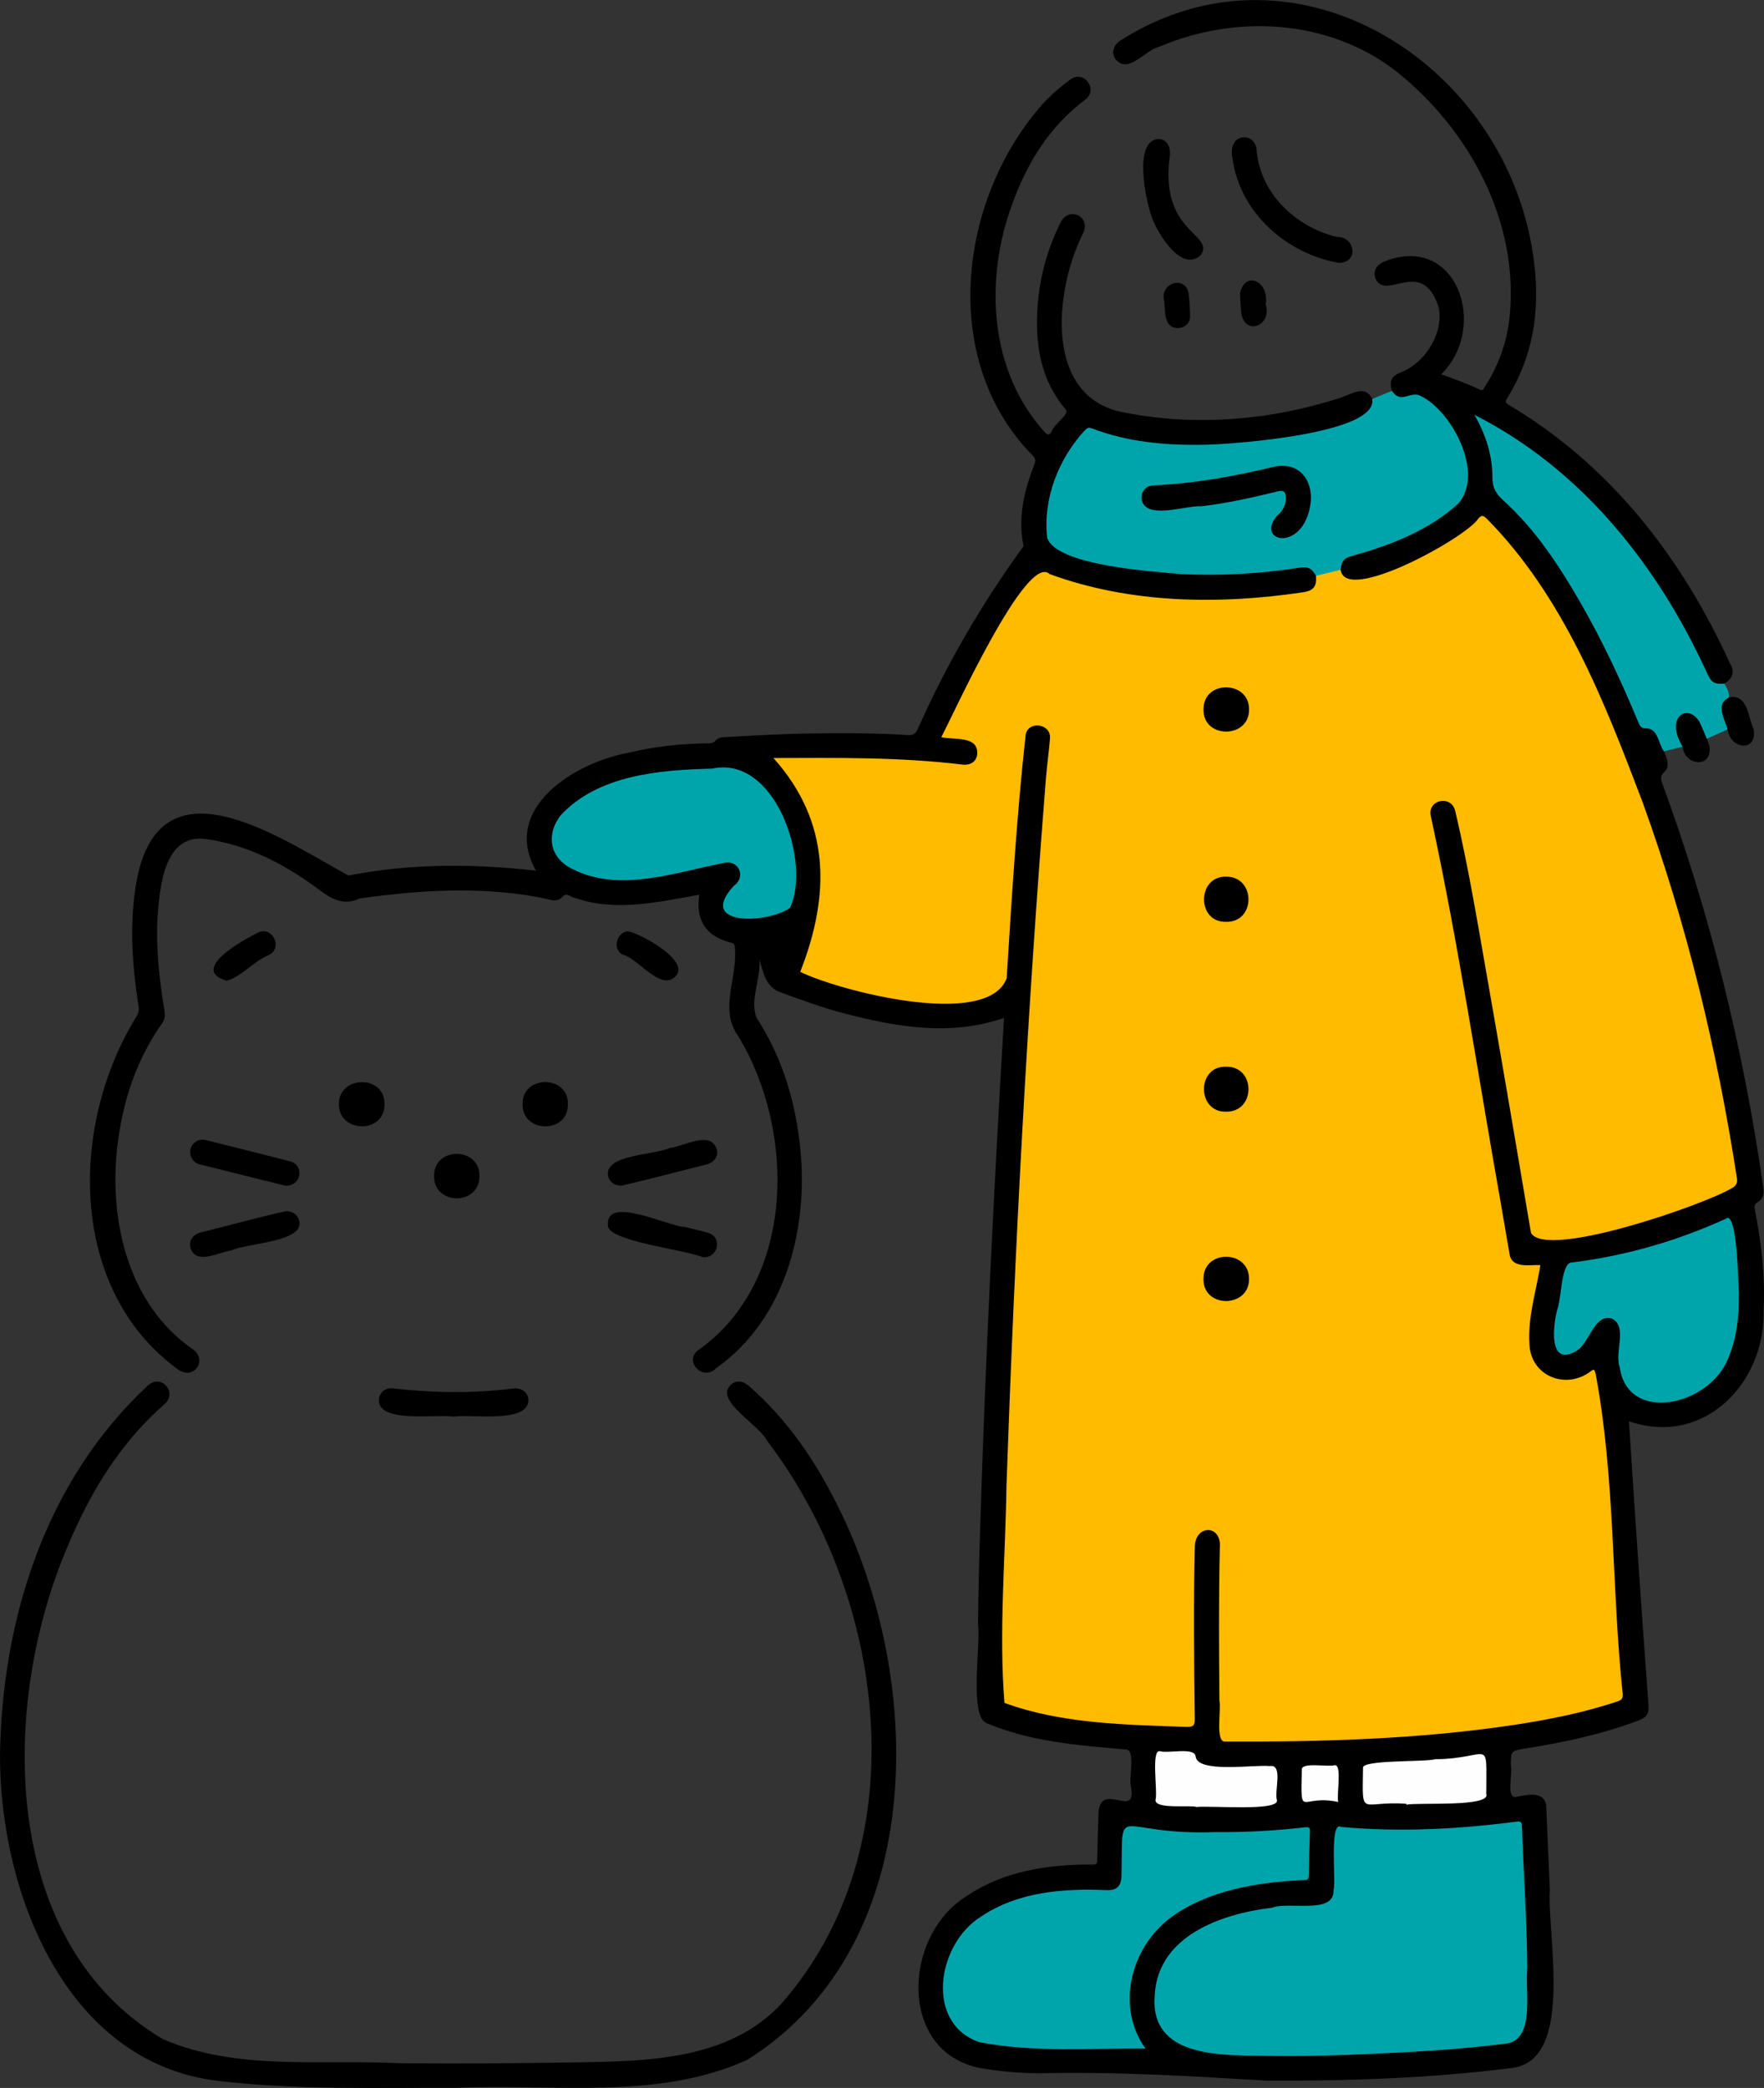 <svg width="207" height="245" viewBox="0 0 207 245" fill="none" xmlns="http://www.w3.org/2000/svg">
<rect x="0" y="0" width="207" height="245" fill="#333333" stroke="none"/>
<g clip-path="url(#clip0_898_3148)">
<path d="M195.263 88.167C196.569 90.998 194.495 90.2 195.007 91.768C200.676 107.196 204.622 123.181 206.93 139.454C207.025 140.107 206.893 140.696 206.295 141.028C205.849 141.279 205.849 141.583 205.934 142.007C206.703 145.896 207.155 149.821 206.953 153.792C207.139 162.398 199.854 169.787 191.153 166.769C191.858 177.867 192.626 188.908 193.439 199.993C193.521 201.095 193.278 201.501 192.222 201.9C187.972 203.502 183.555 204.44 179.084 205.153C177.301 205.438 177.295 205.409 177.295 207.186C177.554 208.013 176.644 211.186 177.975 210.838C179.435 210.534 181.497 210.128 181.456 212.263C181.598 215.421 181.728 218.582 181.87 221.74C181.525 227.184 184.886 242.108 177.156 242.685C167.677 243.876 158.103 244.183 148.557 244.138C139.663 243.603 130.854 243.068 121.91 243.28C119.62 243.258 117.341 243.062 115.077 242.678C105.358 240.832 105.886 227.118 113.461 222.465C117.79 219.529 123.108 218.74 128.233 218.788C128.654 218.8 128.749 218.686 128.755 218.275C128.783 216.403 128.85 214.534 128.904 212.662C129.217 208.887 133.542 213.682 132.691 209.542C132.454 208.573 133.34 205.194 132.021 205.27C126.554 204.82 120.936 204.358 115.82 202.22C113.673 201.469 115.112 192.997 114.764 190.656C114.811 186.833 114.897 183.014 115.023 179.194C115.637 159.262 116.648 139.35 117.815 119.443C111.51 121.613 105.326 120.524 99.157 118.937C96.486 118.249 93.899 117.29 91.313 116.33C89.839 115.646 89.561 114.069 89.112 112.609C89.28 114.955 87.99 117.249 88.752 119.374C91.632 123.805 93.188 128.708 93.82 133.93C95.025 143.663 92.382 154.66 84.019 160.558C82.45 162.173 80.092 159.607 82.065 158.334C93.377 150.213 93.384 132.702 86.64 121.6C84.338 118.408 86.564 114.807 86.238 111.256C86.238 110.832 86.153 110.699 85.72 110.591C82.846 109.875 81.603 107.962 82.061 104.988C77.274 105.821 72.371 107.015 67.599 105.403C67.081 105.343 66.477 104.665 66.044 105.191C65.661 105.634 65.139 105.742 64.602 105.58C57.308 103.924 49.596 104.383 42.239 105.422C40.389 106.277 38.991 105.568 37.464 104.412C33.559 101.488 29.136 99.151 24.232 98.464C19.249 97.707 18.75 104.07 18.484 107.658C18.288 111.285 18.693 114.87 19.274 118.439C19.366 119 19.41 119.523 19.056 120.026C16.147 124.131 14.557 128.749 13.874 133.69C12.616 142.596 14.819 152.95 22.613 158.312C23.404 158.854 23.606 159.728 23.148 160.431C22.67 161.159 21.769 161.292 20.934 160.722C7.996 151.369 8.138 132.049 15.97 119.352C16.207 118.959 16.34 118.62 16.261 118.116C15.556 113.543 15.196 108.95 15.872 104.336C18.187 88.16 32.608 98.188 40.879 102.736C48.151 101.308 55.502 101.327 62.898 102.169C58.724 94.796 67.558 89.412 73.853 88.309C76.857 87.581 79.911 87.264 83.001 87.226C83.37 87.223 83.699 87.229 83.981 86.881C84.259 86.536 84.724 86.513 85.144 86.488C88.534 86.308 91.92 86.099 95.316 86.061C99.053 86.019 102.79 86 106.521 86.257C107.179 86.301 107.454 86.07 107.726 85.484C111.065 77.93 115.317 70.661 120.111 64.089C119.421 60.757 120.164 57.603 121.375 54.524C121.571 54.024 121.505 53.774 121.138 53.403C110.48 42.565 112.367 24.438 121.495 13.217C122.678 11.725 124.069 10.43 125.622 9.321C127.183 8.168 128.941 10.518 127.357 11.681C123.121 14.861 120.487 19.168 118.738 24.071C115.532 32.828 116.073 43.493 122.551 50.657C122.915 51.066 123.111 51.157 123.43 50.603C123.607 49.843 125.536 48.595 125.078 48.069C122.267 44.788 121.527 40.873 121.714 36.705C121.878 33.031 122.763 29.531 124.398 26.228C125.343 24.039 128.211 25.417 127.022 27.533C123.734 34.14 122.457 46.704 131.933 48.408C140.359 50.058 149.18 49.32 157.322 46.666C158.624 46.245 160.177 45.089 161.04 46.815C161.489 47.224 161.353 47.67 161.1 48.104C157.957 50.736 153.199 50.923 149.278 51.778C142.55 52.678 135.474 53.039 128.967 50.781C128.056 50.432 127.436 50.6 126.839 51.344C124.787 53.691 120.866 62.281 124.259 64.39C130.797 66.826 137.864 67.418 144.779 67.142C147.27 67.063 149.762 66.797 152.238 66.443C153.597 66.246 154.049 66.474 154.641 67.561C155.912 71.181 143.122 70.411 140.83 70.636C134.743 70.459 128.755 69.737 123.013 67.554C121.954 67.152 121.941 67.165 121.233 68.064C117.151 73.366 114.207 79.406 111.248 85.376C110.827 86.209 110.865 86.273 111.785 86.418C115.314 86.279 115.975 89.519 113.291 89.944C105.867 89.282 98.639 88.943 91.148 89.323C97.526 95.537 97.636 105.368 94.402 113.166C94.124 113.888 94.174 113.989 94.917 114.265C99.413 116.013 115.592 120.523 117.907 114.655C118.438 105.137 119.042 95.588 120.167 86.13C120.676 84.3 123.437 84.727 123.418 86.583C123.136 91.02 122.551 95.448 122.305 99.898C120.569 123.311 119.405 146.764 118.511 170.224C118.207 179.64 117.853 189.041 117.907 198.454C117.885 199.661 117.976 199.771 119.149 200.098C125.505 201.849 132.141 202.245 138.705 202.397C139.872 202.413 139.888 202.384 139.888 201.2C139.888 195.527 139.897 189.852 139.881 184.179C140.049 182.624 139.448 179.419 141.715 179.349C143.068 179.301 143.492 180.85 143.35 182.003C143.35 188.892 143.35 195.778 143.35 202.666C143.375 203.227 143.179 204.104 143.963 204.13C156.851 204.24 169.805 203.746 182.496 201.323C184.14 200.725 190.378 200.323 190.16 198.267C189.556 190.833 189.114 183.39 188.579 175.951C188.061 171.184 188.418 166.224 187.055 161.603C187.024 160.545 184.595 162.955 182.246 161.866C177.222 159.981 179.752 153.317 180.34 149.368C180.381 147.616 176.957 150.223 176.723 146.181C174.041 130.874 171.563 115.529 168.647 100.263C168.644 98.315 166.333 94.875 168.796 93.865C169.751 93.586 170.674 94.102 170.978 95.176C174.607 111.418 176.884 127.948 179.853 144.322C180.725 147.623 199.503 141.298 202.008 139.784C203.652 139.008 203.661 139.008 203.392 137.215C201.729 126.212 199.228 115.399 196.016 104.747C193.335 95.293 181.978 64.13 173.412 61.217C172.198 63.187 157.929 71.26 157.179 67.085C157.126 65.85 157.401 65.397 158.669 65.04C162.826 63.611 172.802 60.947 171.983 55.351C171.569 52.095 169.065 46.178 165.277 46.695C164.328 47.024 163.607 46.701 163.332 45.871C163.004 44.668 163.269 44.139 164.445 43.667C167.471 42.447 169.542 38.72 168.764 35.882C166.81 30.174 162.662 35.337 161.435 32.727C161.087 31.907 161.435 31.166 162.396 30.703C170.94 27.248 174.765 38.362 169.122 43.923C170.687 44.484 172.208 45.019 173.659 45.726C174.041 45.909 174.111 45.58 174.237 45.387C175.784 43.011 176.742 40.408 177.099 37.602C178.446 26.266 172.508 15.244 163.794 8.33C155.908 2.23 145.01 1.653 136.027 5.492C134.38 5.853 132.442 8.726 130.937 6.984C130.402 6.274 130.573 5.406 131.411 4.798C152.272 -8.558 177.437 7.896 180.049 31.036C180.713 36.604 179.875 41.903 176.855 46.733C176.628 47.1 176.615 47.249 177.026 47.493C188.971 54.578 197.35 65.401 203.035 77.905C204.211 79.637 201.467 81.405 200.398 79.609C194.77 67.032 185.762 55.633 173.456 49.064C174.835 51.585 175.316 54.166 175.404 56.934C175.404 57.321 175.505 57.641 175.815 57.913C179.862 61.441 182.866 65.79 185.519 70.402C188.111 74.909 190.328 79.603 192.317 84.407C192.528 84.917 192.791 85.25 193.373 85.319C194.606 85.563 195.045 87.084 195.26 88.176L195.263 88.167Z" fill="black"/>
<path d="M53.7 244.981C44.284 244.953 34.84 245.26 25.465 244.158C7.595 241.953 -0.057 221.835 9.8407e-06 205.881C0.259 189.842 5.394 173.68 17.377 162.553C18.101 161.936 18.898 161.974 19.489 162.607C20.049 163.209 20.024 164.131 19.35 164.72C14.095 169.312 10.592 175.102 7.93 181.462C0.016 199.971 -0.171 227.872 19.129 239.277C27.808 243.027 37.654 241.63 46.874 242.096C53.586 242.159 60.299 242.118 67.011 242.007C76.054 241.868 86.374 241.852 92.521 234.136C107.697 215.725 103.846 187.182 90.032 169.087C89.163 167.241 83.939 164.409 85.653 162.604C86.235 161.945 87.095 161.939 87.895 162.642C92.015 166.243 95.145 170.611 97.659 175.444C108.576 195.984 109.449 228.068 87.667 241.712C77.135 246.482 64.953 244.481 53.703 244.978L53.7 244.981Z" fill="black"/>
<path d="M163.339 45.865C164.404 47.471 165.448 45.821 166.725 46.461C170.443 48.294 174.187 55.538 171.151 59.063C167.705 62.23 163.225 63.957 158.783 65.198C157.701 65.477 157.426 65.806 157.322 66.861C156.443 67.434 155.478 67.656 154.435 67.564C153.875 66.627 153.509 66.452 152.336 66.633C147.795 67.327 143.23 67.583 138.645 67.365C135.35 67.061 123.939 66.38 122.88 63.092C122.371 58.534 124.221 53.821 127.291 50.505C127.512 50.29 127.683 50.097 128.094 50.255C132.419 51.908 136.944 52.288 141.516 52.184C144.694 52.121 161.751 50.895 161.027 46.812C161.796 46.499 162.561 46.182 163.329 45.868L163.339 45.865Z" fill="#00A5AC"/>
<path d="M195.263 88.167C194.59 87.287 194.59 85.462 193.18 85.469C192.645 85.491 192.462 85.253 192.282 84.816C190.252 79.926 188.017 75.131 185.361 70.541C182.872 66.237 180.141 62.107 176.432 58.74C175.584 57.971 175.129 57.274 175.132 56.038C175.139 53.489 174.392 51.066 173.02 48.678C185.588 55.041 194.539 66.341 200.306 78.96C200.85 80.119 201.081 80.278 202.362 80.224C203.857 82.799 201.679 81.855 202.368 83.993C202.545 84.503 203.003 84.968 202.732 85.586C201.919 85.953 201.11 86.321 200.297 86.685C199.339 86.01 199.326 83.305 197.53 84.015C195.931 84.743 197.587 86.473 197.448 87.613L195.263 88.164V88.167Z" fill="#00A5AC"/>
<path d="M157.062 30.84C150.938 29.744 145.474 24.952 144.624 18.554C144.371 17.503 144.7 16.185 145.895 16.125C146.685 16.049 147.381 16.638 147.454 17.556C147.833 22.675 152.073 26.675 156.904 27.806C159.045 27.752 159.497 30.875 157.066 30.84H157.062Z" fill="black"/>
<path d="M53.245 166.23C51.291 165.891 44.05 167.095 44.48 164.08C44.613 163.3 45.299 162.797 46.178 162.917C50.794 163.452 55.486 163.513 60.099 162.942C61.102 162.784 61.848 163.253 61.997 164.133C62.243 167.111 55.24 165.894 53.245 166.227V166.23Z" fill="black"/>
<path d="M137.282 18.208C135.999 27.352 142.506 27.368 140.956 29.883C138.692 32.113 135.85 27.403 135.158 25.493C134.468 23.523 132.919 16.514 135.964 16.295C136.862 16.375 137.352 17.04 137.285 18.208H137.282Z" fill="black"/>
<path d="M82.425 147.509C80.579 146.673 71.118 145.608 71.343 143.768C71.049 140.183 78.413 143.933 80.382 143.974C81.299 144.205 82.226 144.405 83.13 144.674C84.825 145.216 84.268 147.718 82.425 147.506V147.509Z" fill="black"/>
<path d="M33.471 139.128C30.328 138.358 26.806 137.462 23.603 136.667C22.341 136.502 21.839 134.817 22.885 134.035C23.271 133.731 23.71 133.665 24.153 133.775C27.463 134.599 30.774 135.429 34.078 136.281C35.766 136.765 35.362 139.226 33.474 139.128H33.471Z" fill="black"/>
<path d="M72.924 139.122C72.086 139.138 71.469 138.653 71.352 137.966C70.897 135.445 76.848 135.549 78.583 134.7C80.24 134.558 83.294 132.594 84.104 134.824C84.338 135.66 83.841 136.401 82.833 136.658C79.535 137.472 76.231 138.371 72.924 139.122Z" fill="black"/>
<path d="M33.591 142.121C34.441 142.127 35.042 142.653 35.137 143.401C35.491 145.754 28.905 145.881 27.147 146.723C25.693 146.923 23.024 148.475 22.367 146.467C22.133 145.586 22.591 144.858 23.587 144.604C26.916 143.793 30.246 142.837 33.591 142.121Z" fill="black"/>
<path d="M45.116 129.604C45.141 133.069 39.734 132.961 39.769 129.569C39.731 126.139 45.23 126.079 45.116 129.604Z" fill="black"/>
<path d="M50.94 137.95C50.927 134.513 56.343 134.564 56.258 138.007C56.274 141.529 50.835 141.446 50.94 137.95Z" fill="black"/>
<path d="M66.641 129.576C66.698 133.079 61.212 132.996 61.323 129.522C61.314 126.104 66.743 126.126 66.641 129.576Z" fill="black"/>
<path d="M73.762 109.296C75.226 109.597 80.971 112.701 79.308 114.522C77.578 116.416 74.973 112.52 73.088 112.013C71.773 111.418 72.415 109.233 73.762 109.299V109.296Z" fill="black"/>
<path d="M26.622 115.082C22.142 113.812 28.538 110.293 30.246 109.444C31.931 108.58 33.259 111.215 31.564 112.051C29.775 112.783 28.418 114.534 26.625 115.082H26.622Z" fill="black"/>
<path d="M197.451 87.616C195.33 84.135 198.033 82.46 199.418 84.674C199.842 85.627 200.297 86.574 200.597 87.578C200.974 90.162 197.711 89.918 197.451 87.619V87.616Z" fill="black"/>
<path d="M202.732 85.586C202.346 84.227 201.211 82.567 203.007 81.791C205.141 81.544 205.109 84.135 205.783 85.564C206.257 88.259 203.054 87.993 202.732 85.586Z" fill="black"/>
<path d="M148.513 35.689C149.335 38.01 146.335 39.511 145.693 36.949C145.595 36.116 145.535 35.277 145.519 34.441C145.99 31.809 148.908 32.806 148.541 35.685C148.532 35.685 148.526 35.685 148.516 35.685L148.513 35.689Z" fill="#010101"/>
<path d="M136.621 35.315C136.03 33.275 138.983 32.22 139.47 34.358C139.587 35.27 139.644 36.195 139.654 37.117C139.663 37.89 139.066 38.447 138.304 38.488C136.555 38.583 136.732 36.537 136.621 35.315Z" fill="black"/>
<path d="M154.438 67.561C155.399 67.326 156.361 67.092 157.325 66.858C157.847 70.975 172.185 62.99 173.469 60.856C173.855 60.406 174.057 60.485 174.446 60.843C183.479 69.965 188.276 82.323 192.753 94.131C197.926 108.415 201.498 123.165 203.81 138.178C203.92 138.805 203.759 139.157 203.155 139.454C200.041 141.342 181.487 147.797 179.66 144.68C178.082 135.359 176.504 126.035 174.87 116.723C173.583 109.495 172.442 102.226 170.744 95.078C170.225 93.219 167.421 93.868 167.914 95.816C171.155 110.822 173.419 126.025 176.106 141.136C176.441 143.084 176.773 145.032 177.111 146.976C177.304 148.909 179.347 148.38 180.763 148.443C180.239 151.613 179.271 154.549 179.473 157.736C179.635 161.502 183.783 163.117 186.673 160.903C187.087 160.574 187.109 160.754 187.236 161.163C189.563 173.515 189.098 186.263 190.42 198.764C190.461 199.284 190.299 199.48 189.812 199.642C185.784 200.994 181.633 201.802 177.447 202.435C166.32 204.079 155.058 204.408 143.824 204.348C142.537 204.586 143.34 200.44 143.094 199.553C143.043 193.592 143.002 187.631 143.141 181.671C143.416 178.807 140.172 178.855 140.207 181.604C140.049 188.303 140.115 195.002 140.207 201.7C140.216 202.476 140.008 202.647 139.258 202.635C132.135 202.381 124.594 202.286 117.872 199.816C117.192 191.537 117.992 182.675 118.109 174.224C119.077 146.546 120.541 118.873 122.744 91.261C122.868 89.713 123.095 88.17 123.215 86.621C123.336 84.844 120.518 84.528 120.345 86.333C119.311 95.787 118.723 105.295 118.131 114.784C115.877 120.828 98.386 116.235 93.906 114.037C97.421 105.067 97.51 96.484 90.763 88.949C98.196 88.927 105.642 88.823 113.034 89.728C114.002 89.795 114.625 89.269 114.679 88.433C114.754 86.289 111.969 86.865 110.458 86.495C111.773 84.062 120.465 64.732 123.168 67.361C132.657 70.836 143.027 70.966 152.924 69.496C154.154 69.306 154.53 68.79 154.429 67.554L154.438 67.561Z" fill="#FEBB00"/>
<path d="M179.23 230.899C178.892 233.49 180.324 239.644 176.438 239.828C171.632 240.433 166.801 240.727 161.963 240.955C157.413 241.171 152.86 241.31 148.304 241.221C143.179 241.164 134.99 241.392 135.496 234.257C135.768 227.197 143.28 224.558 149.253 223.855C151.229 223.067 156.56 224.701 156.49 221.809C156.797 220.713 155.972 213.603 157.366 214.369C164.237 215.006 171.164 214.632 177.994 213.749C178.452 213.679 178.582 213.815 178.598 214.274C178.784 219.861 179.173 225.246 179.224 230.899H179.23Z" fill="#00A5AC"/>
<path d="M134.424 240.379C127.844 240.309 121.366 240.876 114.913 239.622C108.497 237.411 109.949 228.096 115.121 224.894C119.434 221.983 124.79 221.565 129.843 221.787C131.047 221.841 131.572 221.325 131.604 220.099C131.784 211.022 130.598 215.389 142.487 214.984C146.044 215.006 149.588 214.829 153.123 214.417C153.585 214.363 153.736 214.426 153.717 214.905C153.654 216.644 153.607 218.382 153.581 220.121C153.572 220.685 153.177 220.59 152.867 220.603C147.46 220.894 141.785 221.765 137.314 225.053C132.527 228.73 130.984 235.612 134.421 240.379H134.424Z" fill="#00A5AC"/>
<path d="M83.547 90.194C91.06 88.544 95.199 101.305 92.704 106.524C90.133 108.384 81.663 108.729 86.127 103.934C87.629 102.844 86.627 100.757 84.834 101.279C78.975 102.426 72.225 104.925 66.635 101.678C64.327 100.209 64.26 97.697 65.75 95.718C70.132 90.932 77.417 90.34 83.544 90.194H83.547Z" fill="#00A5AC"/>
<path d="M204.044 151.845C204.082 154.372 203.829 156.973 202.773 159.453C200.534 164.995 190.982 167.076 190.069 160.422C189.42 158.696 191.068 155.588 189.104 154.705C186.976 154.195 186.54 157.717 184.902 158.563C181.668 160.415 182.253 155.487 182.736 153.679C183.226 152.497 183.182 148.411 184.311 148.158C190.644 147.392 196.708 145.65 202.513 143.014C203.867 141.871 203.987 150.8 204.05 151.848L204.044 151.845Z" fill="#00A5AC"/>
<path d="M140.371 212.032C139.869 211.756 135.354 212.371 135.603 211.145C135.863 210.208 135.044 205.241 136.119 205.488C137.086 205.773 140.039 205.016 140.292 206.024C140.368 208.143 147.251 207.025 148.994 207.234C150.622 206.958 149.503 210.223 149.85 211.25C150.04 212.564 142.129 211.851 140.371 212.032Z" fill="#FEFEFE"/>
<path d="M165.037 211.658C159.63 211.246 159.851 213.508 159.949 207.477C159.636 206.464 167.231 206.777 168.401 206.429C175.022 206.362 174.411 203.607 174.411 210.486C175.018 212.089 166.317 211.465 165.037 211.766C165.037 211.731 165.037 211.693 165.037 211.658Z" fill="#FEFEFE"/>
<path d="M157.034 211.446C152.56 210.477 152.639 213.644 152.762 207.686C152.649 206.708 155.855 207.382 156.636 207.126C157.511 207.088 156.825 210.572 157.034 211.443V211.446Z" fill="#FEFEFE"/>
<path d="M153.847 58.547C153.341 64.932 147.153 63.744 149.85 60.526C150.54 59.95 150.925 59.247 150.884 58.335C150.859 57.755 150.669 57.483 149.996 57.647C147.011 58.379 144.014 59.054 140.956 59.408C139.129 59.282 134.253 61.119 133.95 58.483C133.918 57.663 134.471 56.995 135.319 56.957C140.087 56.738 144.754 55.915 149.389 54.794C152.01 54.16 153.866 55.779 153.841 58.55L153.847 58.547Z" fill="black"/>
<path d="M143.881 130.443C140.438 130.545 140.409 125.081 143.852 125.167C147.384 125.078 147.387 130.497 143.881 130.443Z" fill="black"/>
<path d="M146.575 83.277C146.565 86.729 141.099 86.704 141.228 83.188C141.263 79.729 146.629 79.853 146.575 83.277Z" fill="black"/>
<path d="M141.225 150.064C141.206 146.59 146.546 146.622 146.572 150.039C146.632 153.501 141.159 153.571 141.225 150.064Z" fill="black"/>
<path d="M143.834 108.168C140.403 108.216 140.457 102.775 143.9 102.866C147.378 102.851 147.387 108.282 143.834 108.168Z" fill="black"/>
</g>
<defs>
<clipPath id="clip0_898_3148">
<rect width="207" height="245" fill="white"/>
</clipPath>
</defs>
</svg>

